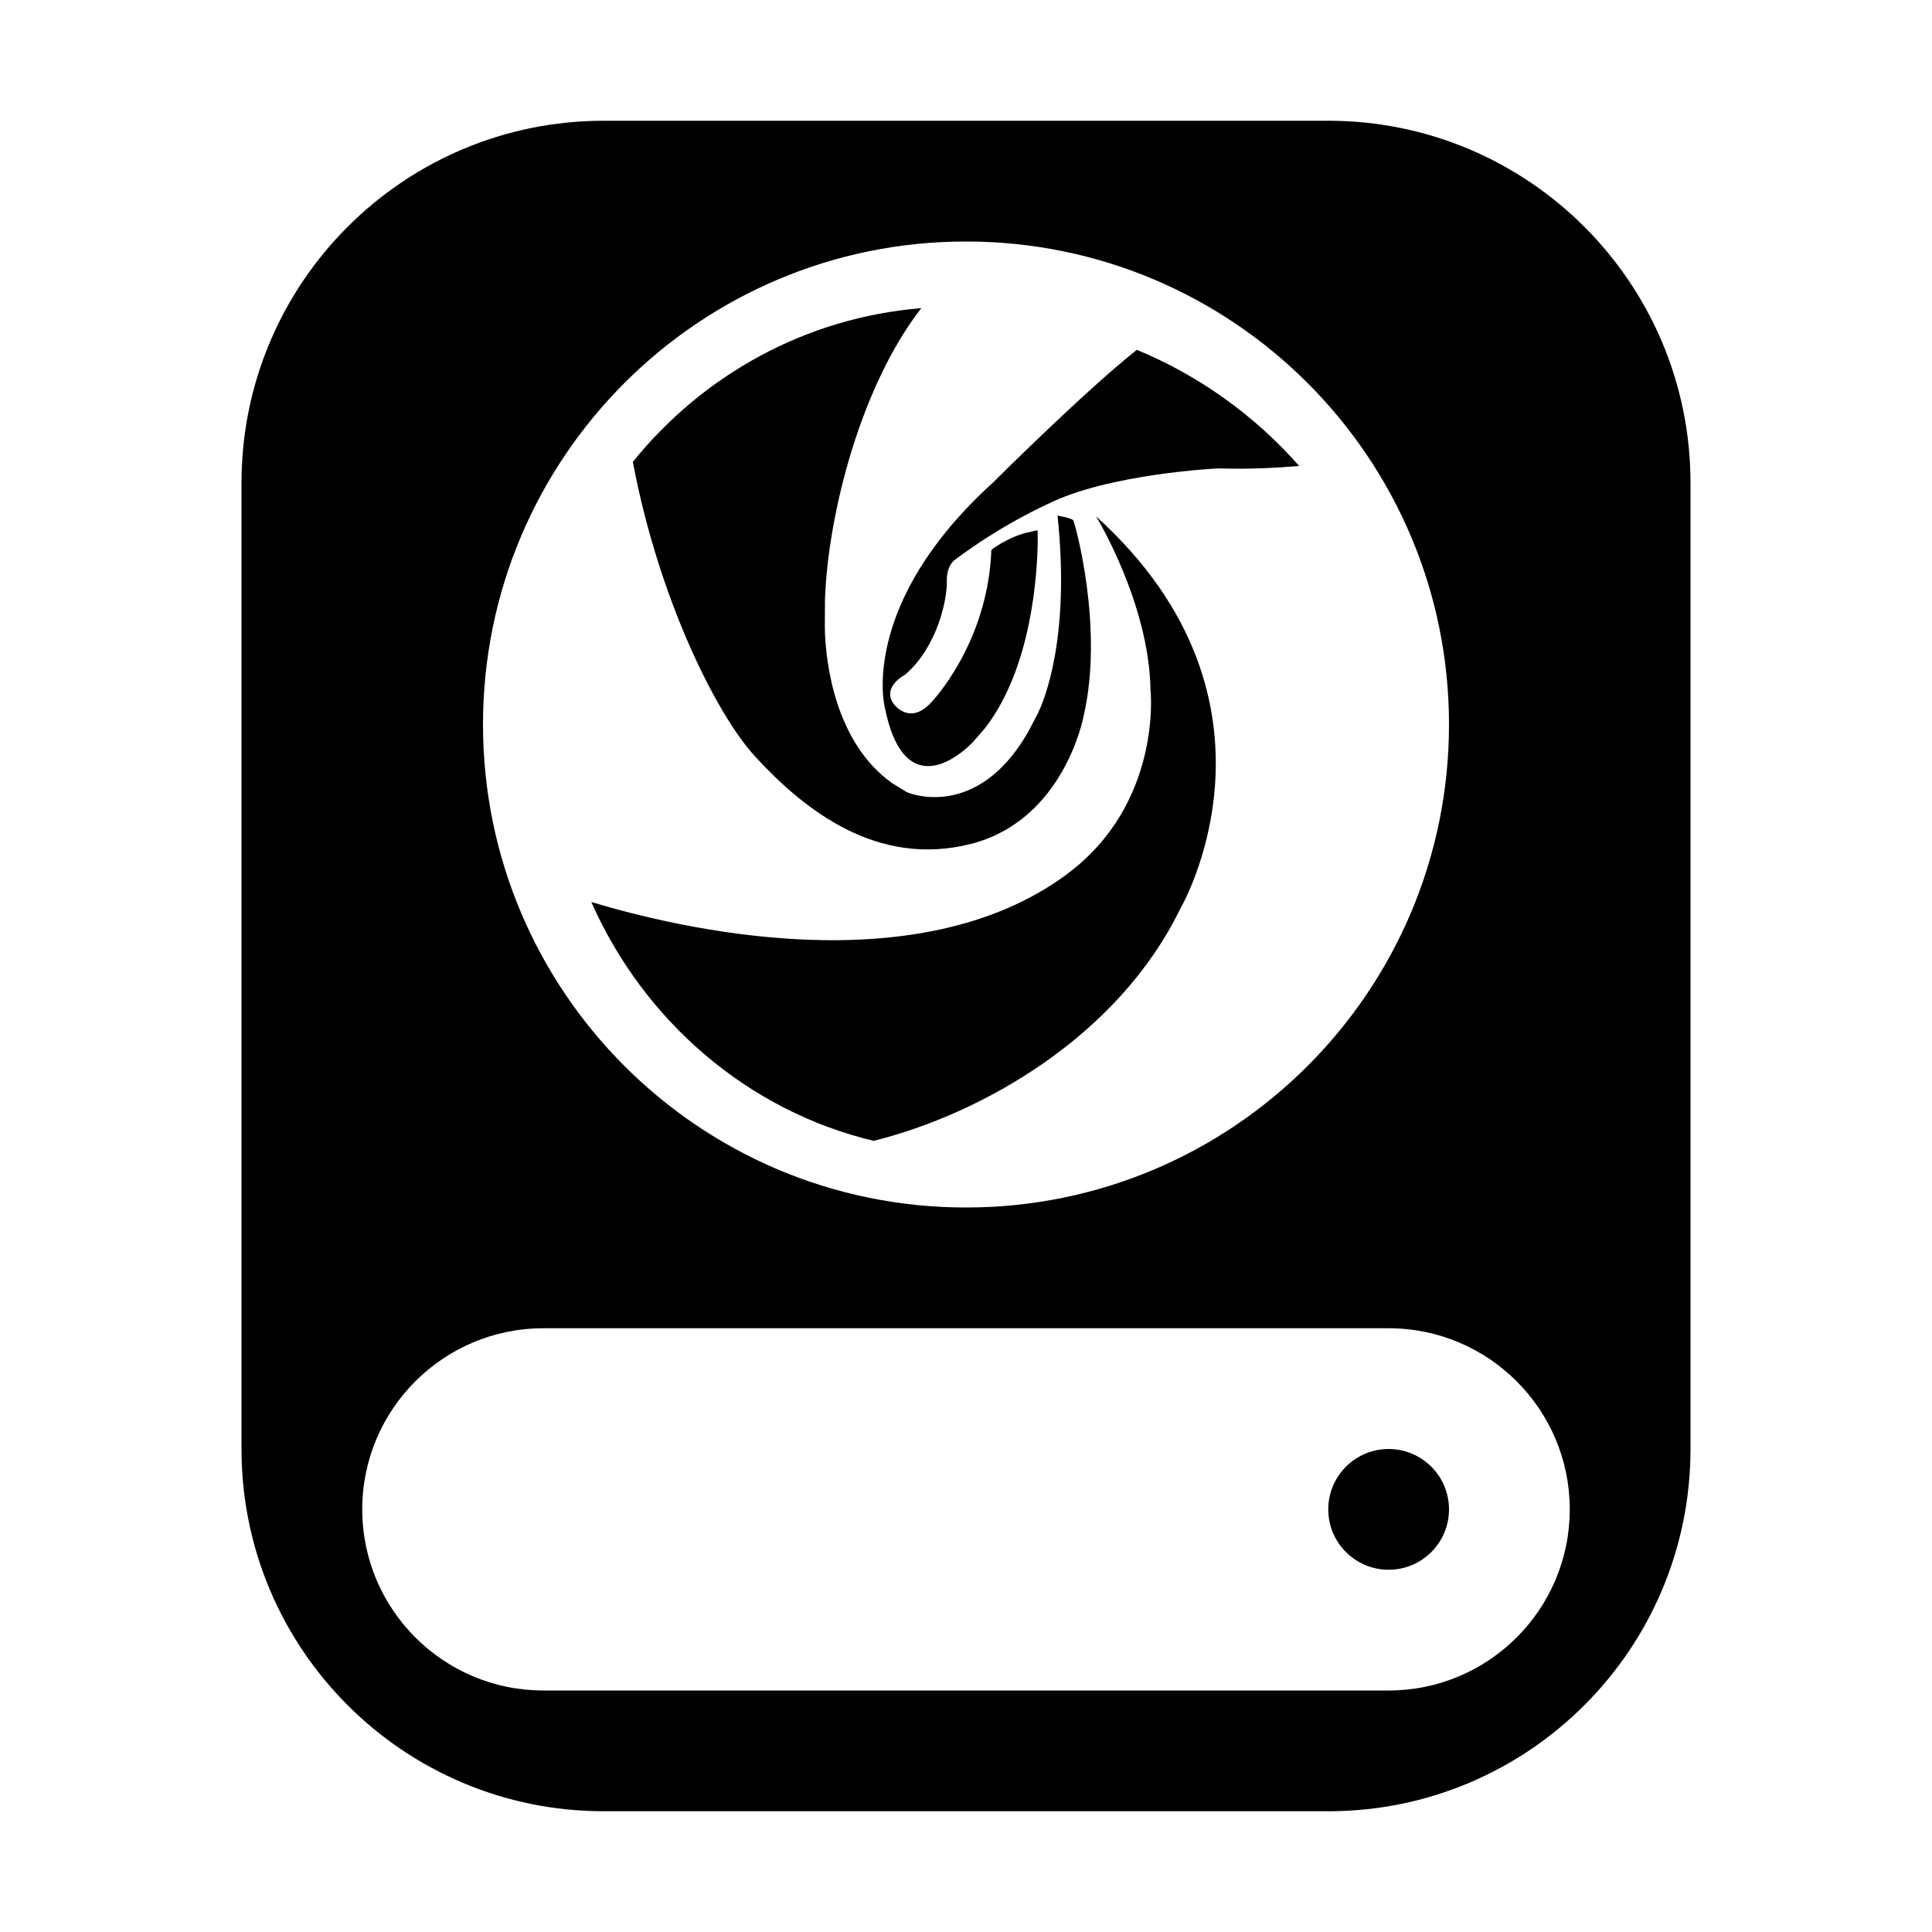 <svg xmlns="http://www.w3.org/2000/svg" width="16" height="16" viewBox="0 0 16 16">
  <path d="M11,1 C12.657,1 14,2.343 14,4 L14,12 C14,13.657 12.657,15 11,15 L5,15 C3.343,15 2,13.657 2,12 L2,4 C2,2.343 3.343,1 5,1 L11,1 Z M11.5,11 L4.5,11 C3.672,11 3,11.672 3,12.5 C3,13.328 3.672,14 4.5,14 L11.5,14 C12.328,14 13,13.328 13,12.5 C13,11.672 12.328,11 11.5,11 Z M11.5,12 C11.776,12 12,12.224 12,12.5 C12,12.776 11.776,13 11.5,13 C11.224,13 11,12.776 11,12.5 C11,12.224 11.224,12 11.5,12 Z M8,2 C5.791,2 4,3.791 4,6 C4,8.209 5.791,10 8,10 C10.209,10 12,8.209 12,6 C12,3.791 10.209,2 8,2 Z M9.077,4.276 C10.78,5.817 9.773,7.529 9.773,7.529 C9.255,8.588 8.131,9.225 7.235,9.448 C6.193,9.199 5.333,8.456 4.897,7.47 C5.616,7.687 7.584,8.158 8.826,7.247 C9.632,6.656 9.528,5.71 9.528,5.71 C9.515,4.991 9.077,4.276 9.077,4.276 Z M7.63,2.552 C7.135,3.187 6.858,4.241 6.832,4.967 L6.831,5.156 L6.831,5.197 L6.832,5.244 C6.842,5.481 6.911,6.144 7.386,6.484 L7.513,6.562 L7.552,6.575 L7.585,6.584 C7.755,6.623 8.176,6.646 8.511,6.068 L8.581,5.935 L8.594,5.911 C8.649,5.797 8.865,5.28 8.758,4.27 C8.758,4.27 8.875,4.29 8.888,4.309 C8.901,4.327 9.145,5.197 8.974,5.93 C8.974,5.93 8.816,6.792 8.04,6.989 C7.264,7.186 6.66,6.709 6.249,6.26 C5.932,5.913 5.454,4.957 5.241,3.825 C5.818,3.109 6.669,2.63 7.63,2.552 Z M9.415,2.897 C9.936,3.113 10.395,3.445 10.759,3.859 C10.571,3.875 10.336,3.887 10.09,3.879 C10.09,3.879 9.183,3.921 8.675,4.175 C8.675,4.175 8.296,4.344 7.917,4.63 C7.917,4.63 7.837,4.67 7.841,4.818 C7.844,4.965 7.763,5.358 7.495,5.588 C7.495,5.588 7.303,5.686 7.399,5.827 C7.399,5.827 7.529,6.015 7.711,5.818 C7.711,5.818 8.181,5.334 8.21,4.555 C8.21,4.555 8.319,4.462 8.498,4.412 L8.593,4.391 L8.594,4.48 C8.591,4.742 8.547,5.524 8.16,6.027 L8.056,6.147 L8.022,6.18 C7.899,6.293 7.478,6.614 7.327,5.856 C7.327,5.856 7.111,5.006 8.224,3.996 C8.224,3.996 8.974,3.247 9.415,2.897 Z"/>
</svg>
